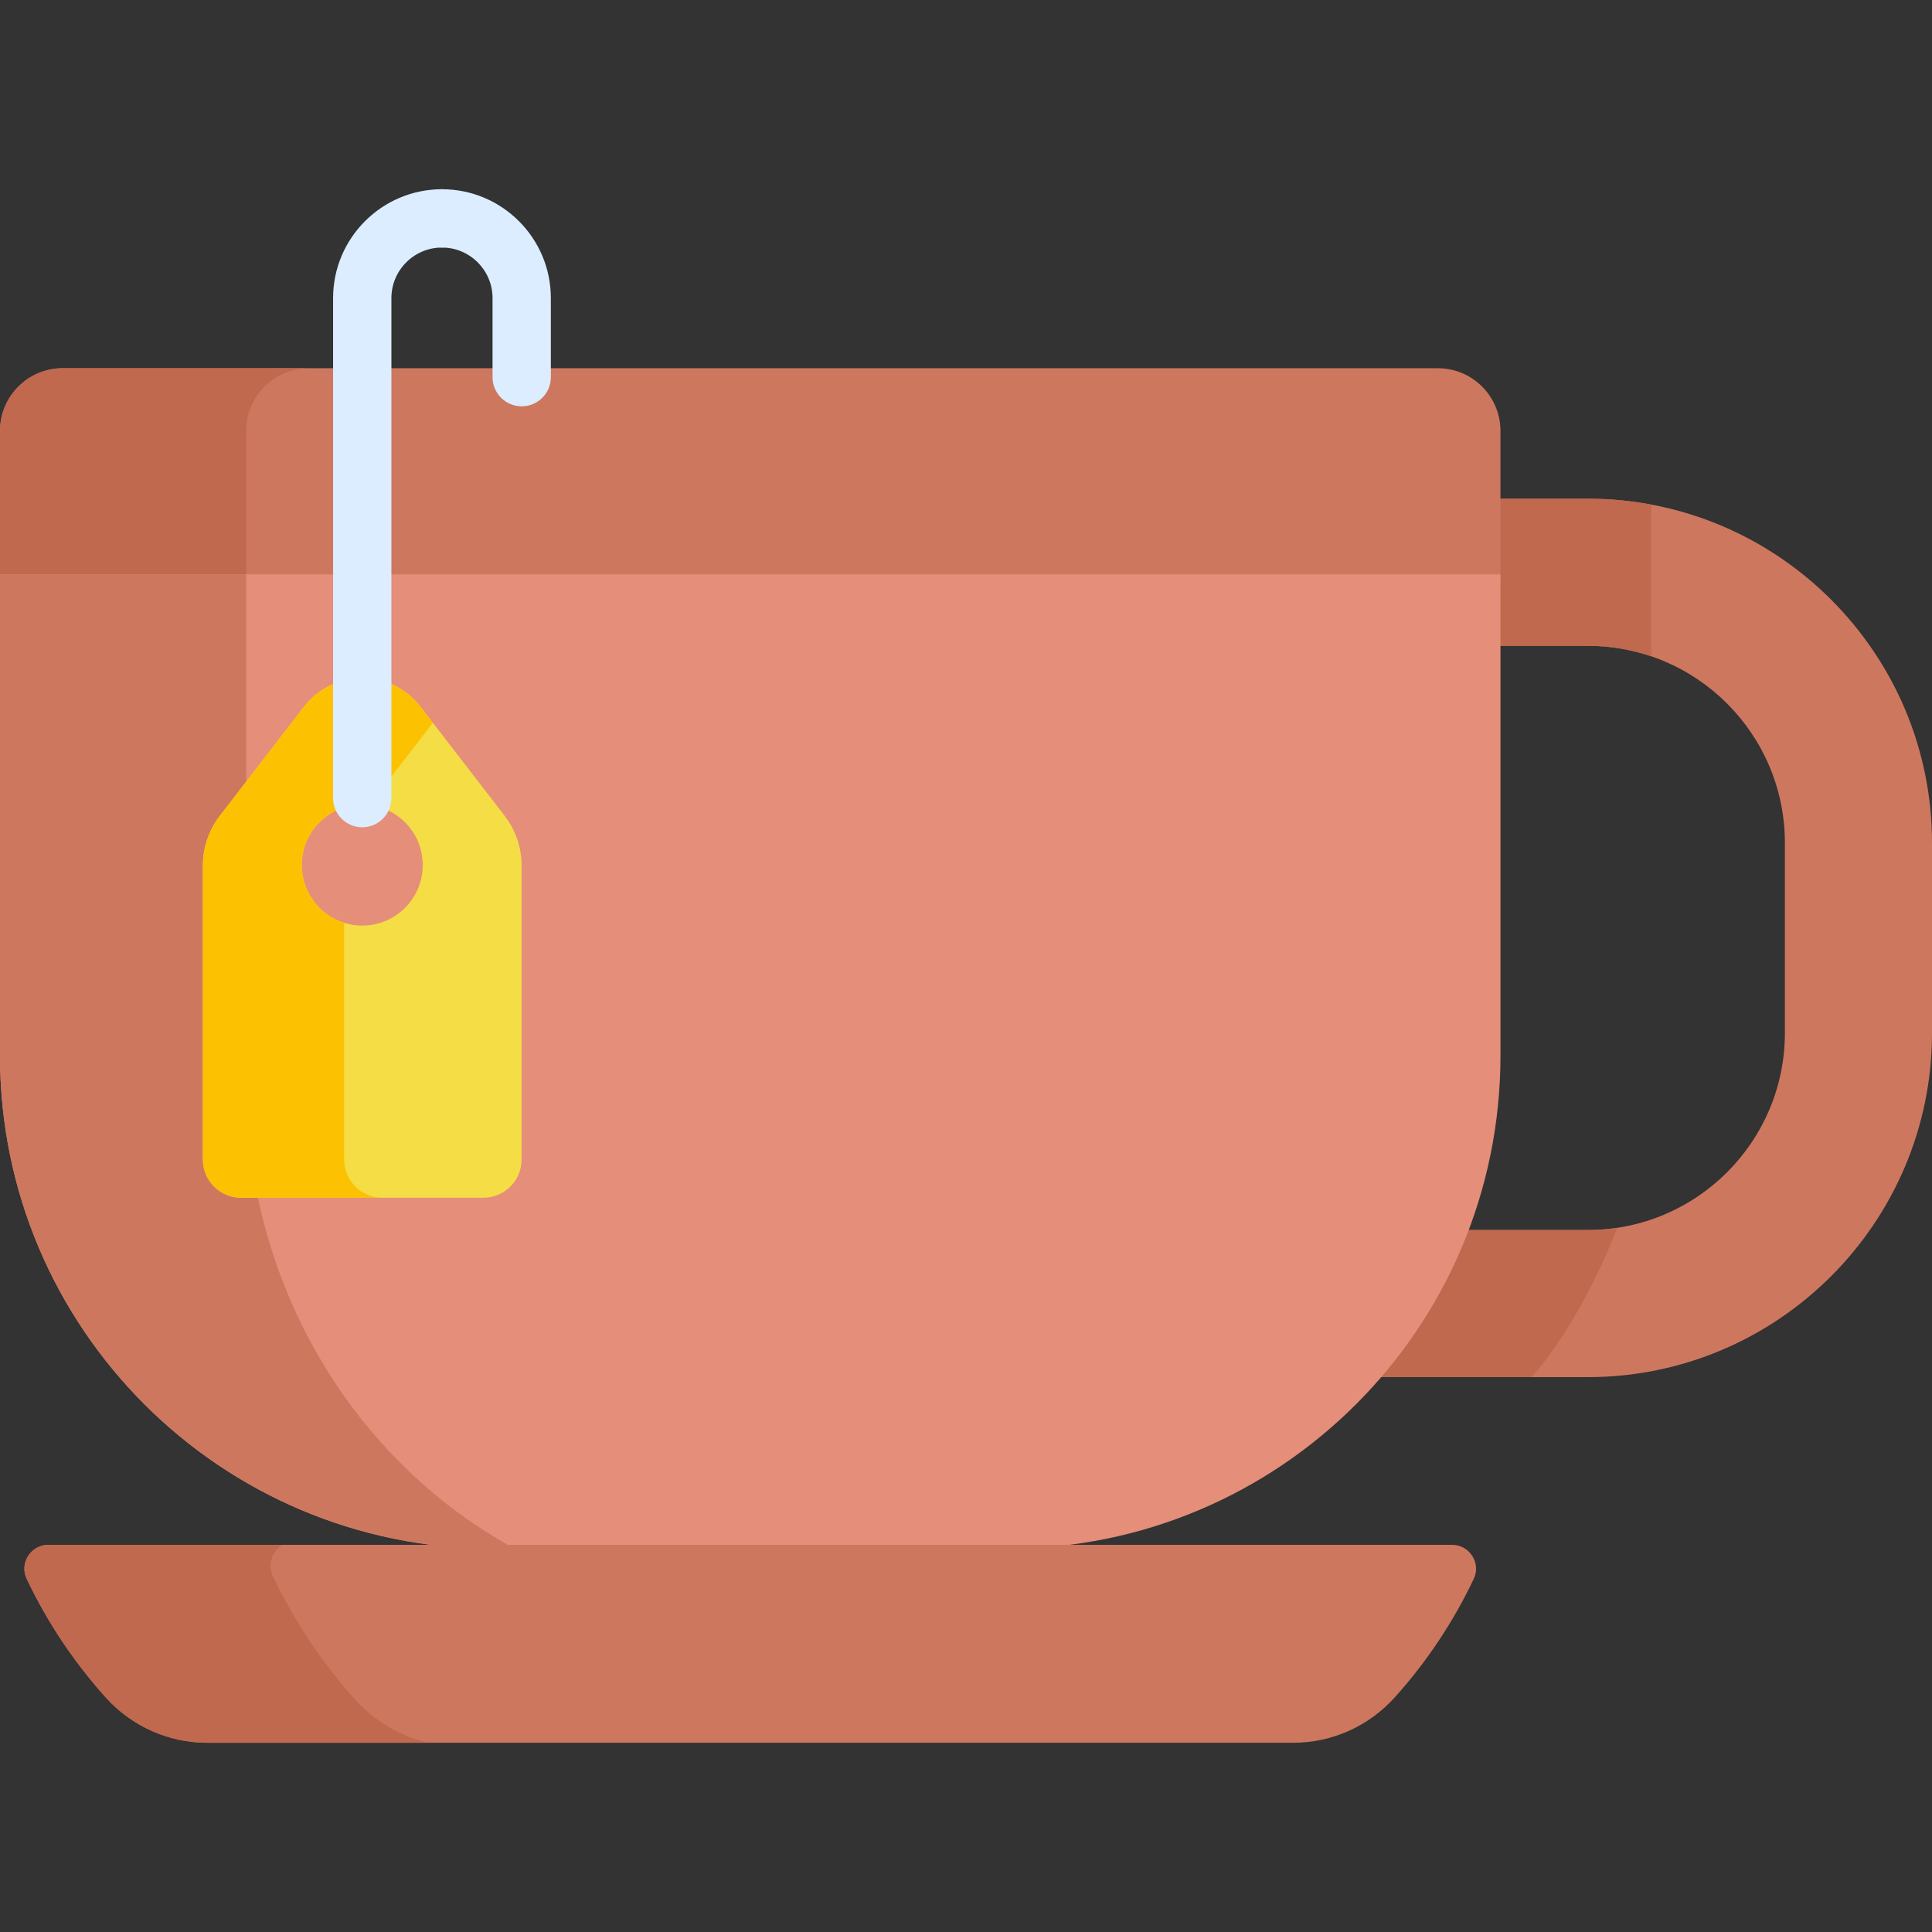 <svg id="Capa_1" enable-background="new 0 0 512 512" height="512" viewBox="0 0 512 512" width="512" xmlns="http://www.w3.org/2000/svg"><rect x="0" y="0" width="512" height="512" fill="#333333" stroke="none"/><g><path d="m420.802 132.164h-26.252v38.986h26.252c28.789 0 52.212 23.422 52.212 52.211v50.394c0 28.789-23.422 52.211-52.212 52.211h-35.066c-5.591 14.409-13.664 27.578-23.693 38.986h58.76c50.287 0 91.198-40.911 91.198-91.198v-50.394c-.001-50.285-40.912-91.196-91.199-91.196z" fill="#ce775f"/><path d="m428.604 325.382c-2.546.383-5.15.585-7.802.585h-35.066c-5.591 14.409-13.664 27.578-23.693 38.986h43.921c9.52-11.167 17.222-25.719 22.64-39.571z" fill="#c0694e"/><path d="m437.594 173.937v-40.217c-5.445-1.018-11.057-1.556-16.792-1.556h-26.252v38.986h26.252c5.874 0 11.518.99 16.792 2.787z" fill="#c0694e"/><path d="m381.019 97.583h-364.398c-9.18 0-16.621 7.442-16.621 16.621v40.077h397.64v-40.077c0-9.179-7.441-16.621-16.621-16.621z" fill="#ce775f"/><path d="m81.866 97.583h-65.245c-9.18 0-16.621 7.442-16.621 16.621v40.077h65.245v-40.077c0-9.179 7.442-16.621 16.621-16.621z" fill="#c0694e"/><g><path d="m138.255 107.678c-4.267 0-7.726-3.459-7.726-7.726v-20.95c0-7.389-6.012-13.4-13.401-13.4-4.267 0-7.726-3.459-7.726-7.726s3.459-7.726 7.726-7.726c15.91 0 28.854 12.944 28.854 28.853v20.95c-.001 4.266-3.46 7.725-7.727 7.725z" fill="#dbedff"/></g><path d="m0 152.221v127.518c0 72.176 58.511 130.687 130.688 130.687h136.265c72.177 0 130.688-58.511 130.688-130.688v-127.517z" fill="#e58e7a"/><path d="m65.245 287.209v-134.988h-65.245v127.518c0 72.176 58.511 130.687 130.688 130.687h5.765c-42.274-22.913-71.208-69.488-71.208-123.217z" fill="#ce775f"/><path d="m133.745 216.209-22.302-28.912c-7.808-10.122-23.08-10.122-30.889 0l-22.302 28.912c-2.907 3.768-4.484 8.394-4.484 13.153v77.925c0 5.592 4.533 10.125 10.124 10.125h64.212c5.592 0 10.125-4.533 10.125-10.125v-77.925c0-4.759-1.576-9.384-4.484-13.153zm-37.746 29.077c-8.852 0-16.028-7.176-16.028-16.028s7.176-16.028 16.028-16.028 16.028 7.176 16.028 16.028-7.176 16.028-16.028 16.028z" fill="#f4dd45"/><g><path d="m91.199 307.287v-62.735c-6.507-2.04-11.228-8.115-11.228-15.295 0-8.852 7.176-16.028 16.028-16.028.64 0 1.268.048 1.889.121l16.827-21.813-3.271-4.24c-7.808-10.122-23.08-10.122-30.889 0l-22.302 28.912c-2.907 3.768-4.484 8.394-4.484 13.153v77.925c0 5.592 4.533 10.125 10.125 10.125h37.43c-5.592 0-10.125-4.533-10.125-10.125z" fill="#fcc101"/></g><g><path d="m95.999 219.235c-4.267 0-7.726-3.459-7.726-7.726v-132.507c0-15.91 12.944-28.853 28.854-28.853 4.267 0 7.727 3.459 7.727 7.726s-3.459 7.726-7.726 7.726c-7.39 0-13.402 6.011-13.402 13.4v132.507c-.001 4.268-3.46 7.727-7.727 7.727z" fill="#dbedff"/></g><path d="m384.808 409.396h-371.976c-4.623 0-7.744 4.811-5.764 8.988 5.445 11.49 12.516 22.059 20.917 31.41 6.872 7.649 16.643 12.057 26.925 12.057h287.82c10.282 0 20.053-4.409 26.925-12.057 8.401-9.351 15.472-19.92 20.917-31.41 1.98-4.177-1.141-8.988-5.764-8.988z" fill="#ce775f"/><path d="m94.055 450.337c-8.723-9.709-16.065-20.683-21.718-32.614-1.496-3.157-.18-6.653 2.495-8.327h-62c-4.623 0-7.744 4.811-5.764 8.988 5.445 11.49 12.516 22.059 20.917 31.41 6.872 7.649 16.643 12.057 26.925 12.057h58.551c-7.424-1.748-14.214-5.735-19.406-11.514z" fill="#c0694e"/></g></svg>